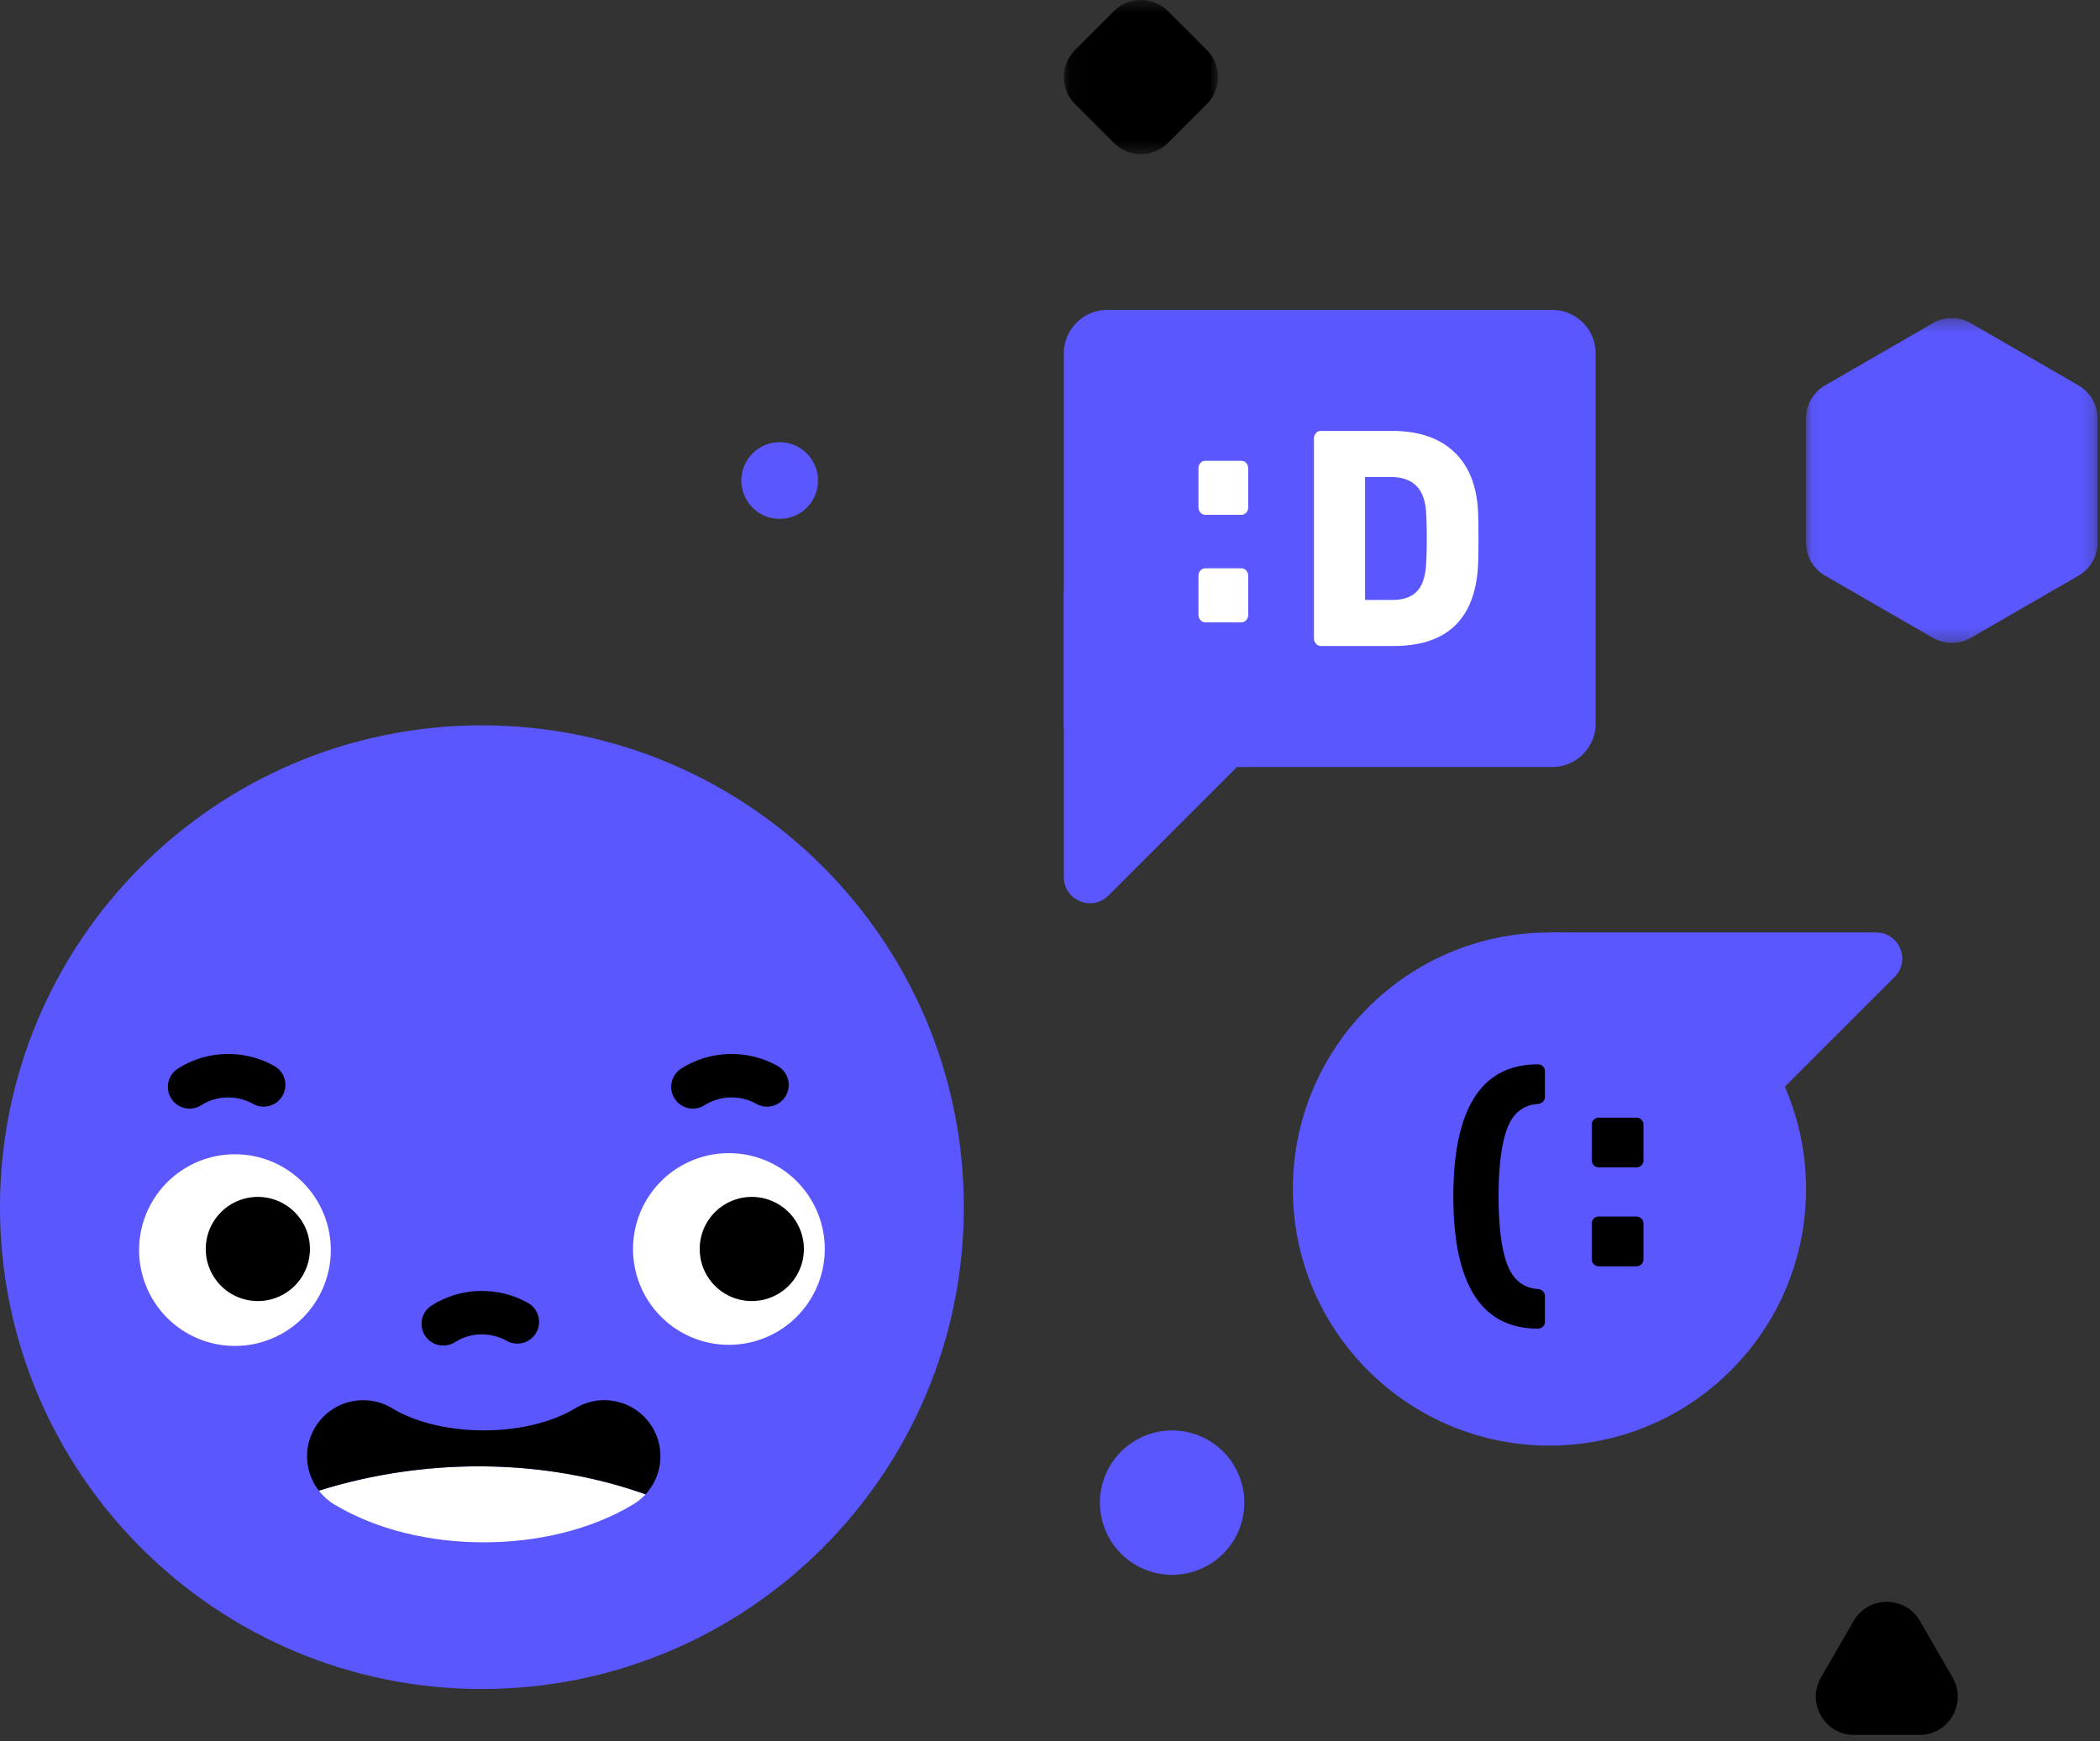 <svg width="164" height="136" viewBox="0 0 164 136" xmlns="http://www.w3.org/2000/svg" xmlns:xlink="http://www.w3.org/1999/xlink"><rect x="0" y="0" width="164" height="136" fill="#333333" stroke="none"/><title>i-meetup</title><defs><path id="a" d="M.043.337h22.768v25.366H.043z"/><path id="c" d="M.083.487h12.038v12.038H.083z"/></defs><g fill="none" fill-rule="evenodd"><path d="M75.272 94.292c0 20.786-16.851 37.636-37.636 37.636C16.85 131.928 0 115.078 0 94.292c0-20.785 16.85-37.636 37.636-37.636 20.785 0 37.636 16.851 37.636 37.636" fill="#5A57FF"/><path d="M25.834 97.558a7.486 7.486 0 1 1-14.971 0 7.486 7.486 0 0 1 14.971 0z" stroke="#5A57FF" stroke-width=".169"/><path d="M25.834 97.558a7.486 7.486 0 1 1-14.971 0 7.486 7.486 0 0 1 14.971 0" fill="#FFF"/><path d="M24.204 97.558a4.067 4.067 0 1 1-8.135 0 4.067 4.067 0 0 1 8.135 0" fill="#000"/><path d="M64.409 97.558a7.486 7.486 0 1 0-14.972 0 7.486 7.486 0 0 0 14.972 0z" stroke="#5A57FF" stroke-width=".169"/><path d="M64.409 97.558a7.486 7.486 0 1 0-14.972 0 7.486 7.486 0 0 0 14.972 0" fill="#FFF"/><path d="M62.779 97.558a4.067 4.067 0 1 0-8.135 0 4.067 4.067 0 0 0 8.135 0" fill="#000"/><path d="M34.617 103.404c1.733-1.11 3.994-1.164 5.785-.153M14.806 84.896c1.733-1.11 3.994-1.164 5.785-.153m33.523.153c1.733-1.11 3.995-1.164 5.785-.153" stroke="#000" stroke-width="3.394" stroke-linecap="round" stroke-linejoin="round"/><path d="M24.903 116.438c.32.413.718.778 1.19 1.065 3.277 1.98 7.48 2.969 11.684 2.969 4.203 0 8.407-.99 11.683-2.97.363-.218.68-.484.954-.781-7.903-2.816-17.142-2.91-25.511-.283" fill="#FFF"/><path d="M50.414 116.72a4.381 4.381 0 0 0-5.487-6.72c-3.808 2.302-10.491 2.302-14.3 0a4.382 4.382 0 0 0-6.016 1.486 4.379 4.379 0 0 0 .292 4.952c8.369-2.627 17.609-2.533 25.51.283" fill="#000"/><path d="M121.217 59.911H86.478a3.395 3.395 0 0 1-3.395-3.394V27.602a3.394 3.394 0 0 1 3.395-3.394h34.74a3.394 3.394 0 0 1 3.394 3.394v28.915a3.395 3.395 0 0 1-3.395 3.394" fill="#5A57FF"/><path d="M83.084 46.182v22.33c0 1.816 2.192 2.724 3.477 1.44l18.038-18.04-21.516-5.73zm49.082 45.92l15.79-15.79c1.283-1.283.375-3.477-1.44-3.477h-25.511l11.16 19.267z" fill="#5A57FF"/><path d="M141.043 92.874c0 11.067-8.972 20.04-20.039 20.04-11.067 0-20.038-8.973-20.038-20.04 0-11.067 8.972-20.039 20.038-20.039 11.067 0 20.04 8.972 20.04 20.04" fill="#5A57FF"/><g transform="translate(141 24.513)"><mask id="b" fill="#fff"><use xlink:href="#a"/></mask><path d="M22.811 17.868V8.173a2.985 2.985 0 0 0-1.493-2.587L12.921.738a2.985 2.985 0 0 0-2.987 0L1.538 5.586A2.985 2.985 0 0 0 .043 8.173v9.695c0 1.067.57 2.054 1.495 2.587l8.396 4.848a2.985 2.985 0 0 0 2.987 0l8.397-4.848a2.987 2.987 0 0 0 1.493-2.587" fill="#5A57FF" mask="url(#b)"/></g><path d="M97.177 117.371a5.638 5.638 0 1 1-11.276 0 5.638 5.638 0 0 1 11.276 0" fill="#5A57FF"/><path d="M144.762 126.61l-2.553 4.422c-1.149 1.991.287 4.48 2.587 4.48h5.106c2.3 0 3.737-2.489 2.587-4.48l-2.553-4.422c-1.15-1.99-4.024-1.99-5.174 0" fill="#000"/><path d="M58.303 36.035l-.005.01c-1.149 1.99.288 4.48 2.587 4.48h.01c2.3 0 3.736-2.49 2.587-4.48l-.005-.01c-1.15-1.99-4.025-1.99-5.174 0" fill="#5A57FF"/><g transform="translate(83 -.487)"><mask id="d" fill="#fff"><use xlink:href="#c"/></mask><path d="M11.247 4.393L8.215 1.361a2.989 2.989 0 0 0-4.225 0L.959 4.393a2.987 2.987 0 0 0 0 4.225l3.03 3.031a2.987 2.987 0 0 0 4.226 0l3.032-3.03a2.989 2.989 0 0 0 0-4.226" fill="#000" mask="url(#d)"/></g><path d="M93.752 48.435a.615.615 0 0 1-.158-.42V44.99c0-.176.053-.32.159-.432a.497.497 0 0 1 .371-.168h2.803c.155 0 .286.057.392.168a.6.6 0 0 1 .16.432v3.024a.601.601 0 0 1-.16.432.519.519 0 0 1-.392.168h-2.803a.48.48 0 0 1-.371-.18m0-8.4a.616.616 0 0 1-.16-.42V36.59a.6.6 0 0 1 .16-.431.494.494 0 0 1 .371-.168h2.803c.155 0 .286.056.392.168.108.112.16.255.16.43v3.026c0 .175-.052.32-.16.43a.515.515 0 0 1-.392.169h-2.803a.479.479 0 0 1-.371-.18m14.975 6.826c.892 0 1.551-.24 1.975-.72.424-.48.651-1.248.68-2.303.028-.465.041-1.066.041-1.8 0-.737-.013-1.328-.042-1.777-.028-1.023-.272-1.78-.732-2.267-.46-.489-1.136-.733-2.028-.733h-2.018v9.6h2.124zm-5.957 3.42a.615.615 0 0 1-.159-.42V34.284c0-.176.05-.323.148-.444.1-.12.227-.18.383-.18h5.585c2.096 0 3.724.563 4.885 1.691 1.16 1.129 1.768 2.748 1.826 4.86.014.464.021 1.08.021 1.847 0 .77-.007 1.377-.02 1.825-.143 4.383-2.345 6.575-6.606 6.575h-5.69a.483.483 0 0 1-.373-.18z" fill="#FFF"/><path d="M113.5 93.446c0-6.872 2.2-10.309 6.6-10.309.163 0 .295.052.398.156a.534.534 0 0 1 .154.396v1.987a.509.509 0 0 1-.154.375.591.591 0 0 1-.376.177c-1.147.073-1.95.703-2.405 1.887-.456 1.185-.685 2.962-.685 5.331 0 2.37.229 4.15.685 5.342.456 1.192 1.258 1.825 2.405 1.898a.601.601 0 0 1 .376.177.514.514 0 0 1 .154.376v1.986a.54.54 0 0 1-.154.398.54.54 0 0 1-.397.154c-4.401 0-6.601-3.443-6.601-10.33m10.972 5.297a.53.53 0 0 1-.165-.386v-2.782c0-.16.055-.294.165-.396a.545.545 0 0 1 .387-.156h2.914c.161 0 .298.052.408.156.11.102.165.235.165.396v2.782a.52.52 0 0 1-.165.397.576.576 0 0 1-.408.155h-2.914a.53.53 0 0 1-.387-.166m0-7.726a.53.53 0 0 1-.165-.386V87.85a.547.547 0 0 1 .552-.551h2.914c.161 0 .298.051.408.154a.52.52 0 0 1 .165.397v2.782a.518.518 0 0 1-.165.397.571.571 0 0 1-.408.154h-2.914a.526.526 0 0 1-.387-.165" fill="#000"/><path d="M-16-35h200v200H-16z"/></g></svg>